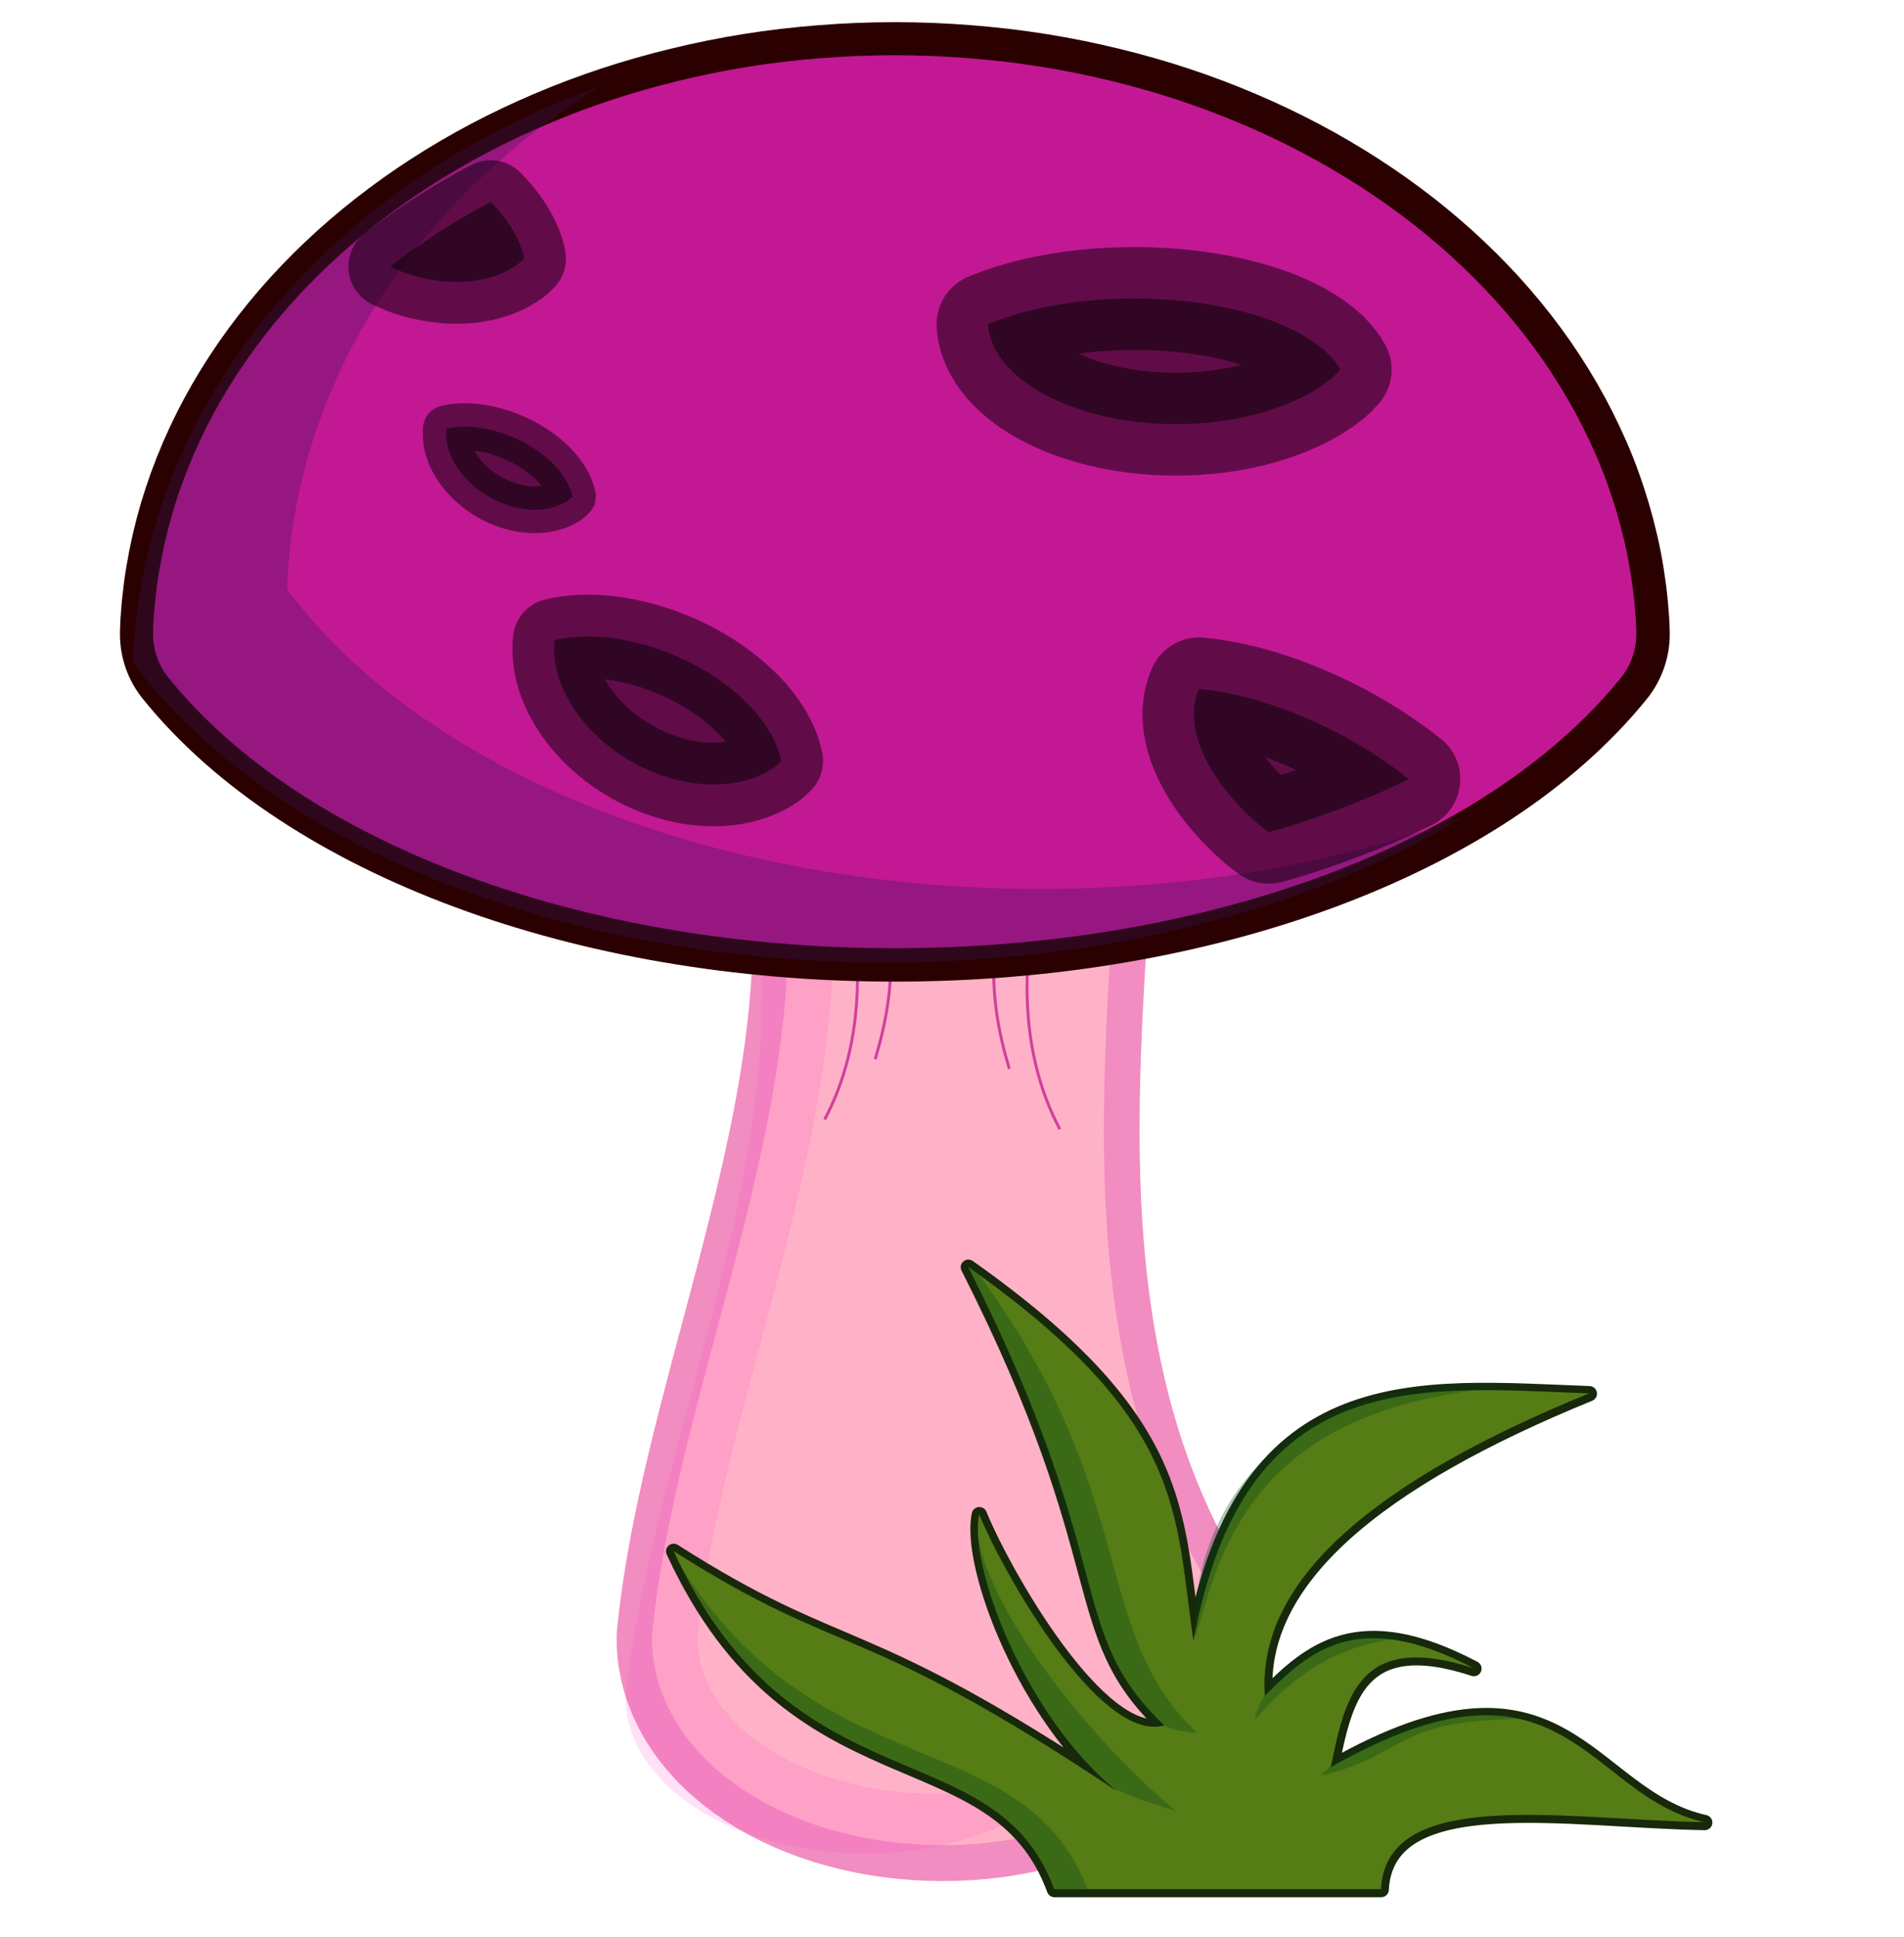 <?xml version="1.0" encoding="UTF-8" standalone="no"?>
<!-- Created with Inkscape (http://www.inkscape.org/) -->

<svg
   xmlns:dc="http://purl.org/dc/elements/1.1/"
   xmlns:cc="http://creativecommons.org/ns#"
   xmlns:rdf="http://www.w3.org/1999/02/22-rdf-syntax-ns#"
   xmlns:svg="http://www.w3.org/2000/svg"
   xmlns="http://www.w3.org/2000/svg"
   xmlns:sodipodi="http://sodipodi.sourceforge.net/DTD/sodipodi-0.dtd"
   xmlns:inkscape="http://www.inkscape.org/namespaces/inkscape"
   width="1200"
   height="1220"
   id="svg2"
   version="1.1"
   inkscape:version="0.48.3.1 r9886"
   sodipodi:docname="hongo.svg">
  <defs
     id="defs4">
    <filter
       inkscape:collect="always"
       id="filter3840"
       color-interpolation-filters="sRGB">
      <feGaussianBlur
         inkscape:collect="always"
         stdDeviation="12.14"
         id="feGaussianBlur3842" />
    </filter>
    <filter
       inkscape:collect="always"
       id="filter3852"
       color-interpolation-filters="sRGB">
      <feGaussianBlur
         inkscape:collect="always"
         stdDeviation="4.073"
         id="feGaussianBlur3854" />
    </filter>
    <filter
       inkscape:collect="always"
       id="filter3884"
       color-interpolation-filters="sRGB">
      <feGaussianBlur
         inkscape:collect="always"
         stdDeviation="2.082"
         id="feGaussianBlur3886" />
    </filter>
    <filter
       inkscape:collect="always"
       id="filter3912"
       color-interpolation-filters="sRGB">
      <feGaussianBlur
         inkscape:collect="always"
         stdDeviation="0.361"
         id="feGaussianBlur3914" />
    </filter>
    <filter
       inkscape:collect="always"
       id="filter3916"
       color-interpolation-filters="sRGB">
      <feGaussianBlur
         inkscape:collect="always"
         stdDeviation="0.361"
         id="feGaussianBlur3918" />
    </filter>
    <filter
       inkscape:collect="always"
       id="filter3920"
       color-interpolation-filters="sRGB">
      <feGaussianBlur
         inkscape:collect="always"
         stdDeviation="0.361"
         id="feGaussianBlur3922" />
    </filter>
    <filter
       inkscape:collect="always"
       id="filter3924"
       color-interpolation-filters="sRGB">
      <feGaussianBlur
         inkscape:collect="always"
         stdDeviation="0.361"
         id="feGaussianBlur3926" />
    </filter>
    <filter
       inkscape:collect="always"
       id="filter3939"
       x="-0.104"
       width="1.207"
       y="-0.042"
       height="1.084"
       color-interpolation-filters="sRGB">
      <feGaussianBlur
         inkscape:collect="always"
         stdDeviation="6.728"
         id="feGaussianBlur3941" />
    </filter>
    <filter
       inkscape:collect="always"
       id="filter4022"
       color-interpolation-filters="sRGB">
      <feGaussianBlur
         inkscape:collect="always"
         stdDeviation="2.515"
         id="feGaussianBlur4024" />
    </filter>
    <filter
       inkscape:collect="always"
       id="filter4038"
       color-interpolation-filters="sRGB">
      <feGaussianBlur
         inkscape:collect="always"
         stdDeviation="0.703"
         id="feGaussianBlur4040" />
    </filter>
  </defs>
  <sodipodi:namedview
     id="base"
     pagecolor="#ffffff"
     bordercolor="#666666"
     borderopacity="1.0"
     inkscape:pageopacity="0.0"
     inkscape:pageshadow="2"
     inkscape:zoom="0.42377049"
     inkscape:cx="600"
     inkscape:cy="610"
     inkscape:document-units="px"
     inkscape:current-layer="layer1"
     showgrid="false"
     showguides="true"
     inkscape:guide-bbox="true"
     inkscape:window-width="1366"
     inkscape:window-height="715"
     inkscape:window-x="0"
     inkscape:window-y="27"
     inkscape:window-maximized="1" />
  <g
     inkscape:label="Capa 1"
     inkscape:groupmode="layer"
     id="layer1"
     transform="translate(0,167.638)">
    <path
       sodipodi:nodetypes="sccsccs"
       inkscape:connector-curvature="0"
       id="path3809"
       d="m 594.118,250.275 c -43.705,0 -79.142,30.342 -79.142,67.803 52.105,175.647 -55.249,379.358 -71.563,546.415 0,54.111 67.458,98.002 150.705,98.002 83.247,0 150.763,-43.891 150.763,-98.002 -117.237,-176.031 -74.288,-395.056 -71.621,-546.415 0,-37.461 -35.437,-67.803 -79.142,-67.803 z"
       style="fill:#ffb2c7;fill-opacity:1;stroke:#f18dc1;stroke-width:109.595;stroke-linecap:butt;stroke-linejoin:round;stroke-miterlimit:4;stroke-opacity:1;stroke-dasharray:none" />
    <path
       style="fill:#ffb2c7;fill-opacity:1;stroke:#ffb2c7;stroke-width:35;stroke-linecap:butt;stroke-linejoin:round;stroke-miterlimit:4;stroke-opacity:1;stroke-dasharray:none;filter:url(#filter3884)"
       d="m 367.723,426.485 c -23.608,0 -42.75,16.39 -42.75,36.625 28.145,94.879 -29.844,204.917 -38.656,295.156 0,29.229 36.439,52.938 81.406,52.938 44.967,0 81.438,-23.709 81.438,-52.938 -63.327,-95.086 -40.128,-213.397 -38.688,-295.156 0,-20.235 -19.142,-36.625 -42.75,-36.625 z"
       id="path2993"
       inkscape:connector-curvature="0"
       sodipodi:nodetypes="sccsccs"
       transform="matrix(1.851,0,0,1.851,-86.639,-539.266)" />
    <path
       sodipodi:nodetypes="cc"
       inkscape:connector-curvature="0"
       id="path3890"
       d="m 395.103,478.553 c -12.484,39.61 -12.263,60.407 -4.63,85.988"
       style="opacity:0.803;fill:none;stroke:#b90088;stroke-width:1px;stroke-linecap:butt;stroke-linejoin:miter;stroke-opacity:1;filter:url(#filter3924)"
       transform="matrix(1.851,0,0,1.851,-86.639,-539.266)" />
    <path
       style="opacity:0.803;fill:none;stroke:#b90088;stroke-width:1px;stroke-linecap:butt;stroke-linejoin:miter;stroke-opacity:1;filter:url(#filter3920)"
       d="m 405.024,485.829 c -12.484,39.61 -10.941,73.636 2.646,99.217"
       id="path3888"
       inkscape:connector-curvature="0"
       sodipodi:nodetypes="cc"
       transform="matrix(1.851,0,0,1.851,-86.639,-539.266)" />
    <path
       style="opacity:0.4;fill:#ff44c7;fill-opacity:1;stroke:none;filter:url(#filter3939)"
       d="m 326.141,449.207 c -16.138,5.234 -27.625,18.583 -27.625,34.25 28.145,94.879 -29.844,204.917 -38.656,295.156 0,29.229 36.439,52.938 81.406,52.938 33.273,0 61.864,-12.97 74.5,-31.562 -13.816,7.016 -31.209,11.219 -50.094,11.219 -44.967,0 -81.406,-23.709 -81.406,-52.938 8.812,-90.239 66.802,-200.277 38.656,-295.156 0,-4.928 1.161,-9.616 3.219,-13.906 z"
       id="path3835"
       inkscape:connector-curvature="0"
       transform="matrix(1.851,0,0,1.851,-86.639,-539.266)" />
    <path
       sodipodi:nodetypes="cc"
       inkscape:connector-curvature="0"
       id="path3892"
       d="m 330.252,482.522 c 12.484,39.61 10.941,73.636 -2.646,99.217"
       style="opacity:0.803;fill:none;stroke:#b90088;stroke-width:1px;stroke-linecap:butt;stroke-linejoin:miter;stroke-opacity:1;filter:url(#filter3912)"
       transform="matrix(1.851,0,0,1.851,-86.639,-539.266)" />
    <path
       style="opacity:0.803;fill:none;stroke:#b90088;stroke-width:1px;stroke-linecap:butt;stroke-linejoin:miter;stroke-opacity:1;filter:url(#filter3916)"
       d="m 340.174,475.246 c 12.484,39.61 12.263,60.407 4.63,85.988"
       id="path3894"
       inkscape:connector-curvature="0"
       sodipodi:nodetypes="cc"
       transform="matrix(1.851,0,0,1.851,-86.639,-539.266)" />
    <path
       inkscape:connector-curvature="0"
       id="path3811"
       d="m 987.577,231.85 c -0.085,-2.06 -0.099,-4.14 -0.231,-6.19 -0.366,-5.652 -0.896,-11.261 -1.62,-16.835 -0.724,-5.574 -1.589,-11.115 -2.661,-16.604 -1.072,-5.489 -2.349,-10.918 -3.76,-16.314 -1.412,-5.397 -3.001,-10.785 -4.744,-16.083 -1.742,-5.298 -3.605,-10.544 -5.669,-15.736 -2.064,-5.192 -4.333,-10.31 -6.711,-15.389 -2.377,-5.079 -4.897,-10.082 -7.579,-15.042 -2.682,-4.959 -5.527,-9.862 -8.504,-14.694 -2.977,-4.832 -6.051,-9.591 -9.314,-14.29 C 930.256,75.276 923.169,66.13 915.55,57.309 907.932,48.488 899.776,39.985 891.137,31.796 882.497,23.607 873.362,15.751 863.773,8.25 c -9.59,-7.501 -19.672,-14.647 -30.141,-21.405 -10.469,-6.758 -21.352,-13.132 -32.629,-19.091 -11.277,-5.959 -22.929,-11.499 -34.943,-16.604 -12.014,-5.105 -24.404,-9.805 -37.083,-14 -12.68,-4.195 -25.66,-7.878 -38.935,-11.108 -13.275,-3.23 -26.814,-6.006 -40.612,-8.215 -13.799,-2.209 -27.865,-3.843 -42.117,-4.975 -14.251,-1.132 -28.698,-1.736 -43.331,-1.736 -14.633,0 -29.08,0.603 -43.331,1.736 -14.251,1.132 -28.318,2.767 -42.116,4.975 -13.799,2.209 -27.338,4.985 -40.612,8.215 -13.275,3.23 -26.255,6.913 -38.935,11.108 -12.68,4.195 -25.07,8.895 -37.083,14 -12.014,5.105 -23.666,10.644 -34.943,16.604 -11.277,5.959 -22.16,12.333 -32.629,19.091 C 283.863,-6.397 273.838,0.749 264.249,8.25 254.659,15.751 245.524,23.607 236.885,31.796 c -8.64,8.189 -16.795,16.692 -24.414,25.513 -7.618,8.821 -14.706,17.967 -21.232,27.364 -3.263,4.699 -6.395,9.457 -9.372,14.29 -2.977,4.832 -5.823,9.735 -8.504,14.694 -2.682,4.959 -5.201,9.963 -7.579,15.042 -2.377,5.079 -4.589,10.197 -6.653,15.389 -2.064,5.192 -3.985,10.438 -5.727,15.736 -1.743,5.298 -3.332,10.686 -4.744,16.083 -1.412,5.397 -2.63,10.826 -3.703,16.314 -1.072,5.489 -1.995,11.03 -2.719,16.604 -0.724,5.574 -1.254,11.183 -1.62,16.835 -0.133,2.05 -0.146,4.13 -0.231,6.19 73.28,90.869 235.318,154.061 423.595,154.061 188.277,0 350.315,-63.192 423.595,-154.061 z"
       style="fill:#2b0000;fill-opacity:1;stroke:#2b0000;stroke-width:129.589;stroke-linecap:butt;stroke-linejoin:round;stroke-miterlimit:4;stroke-opacity:1;stroke-dasharray:none" />
    <path
       style="fill:#c31893;fill-opacity:1;stroke:#c31893;stroke-width:47.427;stroke-linecap:butt;stroke-linejoin:round;stroke-miterlimit:4;stroke-opacity:1;stroke-dasharray:none;filter:url(#filter3852)"
       d="m 580.257,416.532 c -0.046,-1.113 -0.053,-2.236 -0.125,-3.344 -0.198,-3.053 -0.484,-6.083 -0.875,-9.094 -0.391,-3.011 -0.858,-6.004 -1.438,-8.969 -0.579,-2.965 -1.269,-5.897 -2.031,-8.812 -0.763,-2.915 -1.621,-5.826 -2.562,-8.688 -0.941,-2.862 -1.947,-5.696 -3.062,-8.5 -1.115,-2.804 -2.341,-5.569 -3.625,-8.312 -1.284,-2.744 -2.645,-5.446 -4.094,-8.125 -1.448,-2.679 -2.986,-5.327 -4.594,-7.938 -1.608,-2.61 -3.269,-5.181 -5.031,-7.719 -3.525,-5.076 -7.354,-10.016 -11.469,-14.781 -4.115,-4.765 -8.521,-9.358 -13.188,-13.781 -4.667,-4.423 -9.601,-8.667 -14.781,-12.719 -5.18,-4.052 -10.626,-7.912 -16.281,-11.562 -5.655,-3.65 -11.534,-7.093 -17.625,-10.312 -6.091,-3.219 -12.386,-6.211 -18.875,-8.969 -6.489,-2.758 -13.182,-5.296 -20.031,-7.562 -6.849,-2.266 -13.861,-4.255 -21.031,-6 -7.171,-1.745 -14.484,-3.244 -21.938,-4.438 -7.454,-1.193 -15.052,-2.076 -22.75,-2.688 -7.698,-0.612 -15.502,-0.938 -23.406,-0.938 -7.904,0 -15.708,0.326 -23.406,0.938 -7.698,0.612 -15.296,1.494 -22.75,2.688 -7.454,1.193 -14.767,2.693 -21.938,4.438 -7.171,1.745 -14.182,3.734 -21.031,6 -6.849,2.266 -13.542,4.805 -20.031,7.562 -6.489,2.758 -12.784,5.75 -18.875,8.969 -6.091,3.219 -11.97,6.662 -17.625,10.312 -5.655,3.65 -11.07,7.511 -16.25,11.562 -5.18,4.052 -10.114,8.295 -14.781,12.719 -4.667,4.423 -9.072,9.016 -13.188,13.781 -4.115,4.765 -7.943,9.705 -11.469,14.781 -1.763,2.538 -3.455,5.108 -5.062,7.719 -1.608,2.61 -3.145,5.259 -4.594,7.938 -1.448,2.679 -2.81,5.381 -4.094,8.125 -1.284,2.744 -2.479,5.508 -3.594,8.312 -1.115,2.804 -2.152,5.638 -3.094,8.5 -0.941,2.862 -1.8,5.772 -2.562,8.688 -0.763,2.915 -1.421,5.848 -2,8.812 -0.579,2.965 -1.078,5.958 -1.469,8.969 -0.391,3.011 -0.677,6.041 -0.875,9.094 -0.072,1.108 -0.079,2.231 -0.125,3.344 39.584,49.084 127.111,83.219 228.812,83.219 101.701,0 189.229,-34.134 228.812,-83.219 z"
       id="path2991"
       inkscape:connector-curvature="0"
       transform="matrix(1.851,0,0,1.851,-86.639,-539.266)" />
    <path
       style="opacity:0.568;fill:#391858;fill-opacity:1;stroke:none;filter:url(#filter3840)"
       d="m 251.156,230.179 c -0.831,0.291 -1.66,0.582 -2.487,0.881 -7.677,2.778 -15.178,5.891 -22.451,9.272 -7.273,3.381 -14.328,7.049 -21.155,10.996 -6.827,3.947 -13.416,8.168 -19.754,12.644 -6.338,4.476 -12.407,9.208 -18.213,14.176 -5.806,4.968 -11.336,10.171 -16.567,15.594 -5.231,5.423 -10.168,11.055 -14.781,16.897 -4.612,5.842 -8.903,11.899 -12.854,18.123 -1.976,3.112 -3.872,6.263 -5.674,9.464 -1.802,3.2 -3.525,6.447 -5.149,9.732 -1.623,3.284 -3.149,6.598 -4.588,9.962 -1.439,3.364 -2.778,6.753 -4.028,10.192 -1.25,3.438 -2.413,6.913 -3.468,10.421 -1.055,3.509 -2.017,7.077 -2.872,10.651 -0.855,3.574 -1.593,7.17 -2.242,10.805 -0.649,3.635 -1.208,7.305 -1.646,10.996 -0.438,3.691 -0.759,7.406 -0.981,11.149 -0.08,1.358 -0.089,2.735 -0.14,4.1 44.366,60.18 142.469,102.031 256.457,102.031 76.565,0 145.979,-18.905 196.739,-49.54 -42.193,15.592 -91.524,24.559 -144.27,24.559 -113.989,0 -212.091,-41.851 -256.457,-102.031 0.051,-1.364 0.06,-2.742 0.14,-4.1 0.222,-3.743 0.543,-7.458 0.981,-11.149 0.438,-3.691 0.997,-7.361 1.646,-10.996 0.649,-3.635 1.387,-7.23 2.242,-10.805 0.855,-3.574 1.817,-7.143 2.872,-10.651 1.055,-3.509 2.218,-6.983 3.468,-10.421 1.25,-3.438 2.589,-6.828 4.028,-10.192 1.439,-3.364 2.965,-6.677 4.588,-9.962 1.623,-3.284 3.347,-6.531 5.149,-9.732 1.802,-3.2 3.699,-6.352 5.674,-9.464 3.951,-6.224 8.242,-12.281 12.854,-18.123 4.612,-5.842 9.55,-11.473 14.781,-16.897 5.231,-5.423 10.761,-10.626 16.567,-15.594 5.806,-4.968 11.875,-9.701 18.213,-14.176 4.341,-3.066 8.807,-5.992 13.38,-8.812 z"
       id="path3819"
       inkscape:connector-curvature="0"
       transform="matrix(1.851,0,0,1.851,-86.639,-539.266)" />
    <path
       style="opacity:0.5;fill:#000000;fill-opacity:1;stroke:#000000;stroke-width:64.795;stroke-linecap:butt;stroke-linejoin:round;stroke-miterlimit:4;stroke-opacity:1;stroke-dasharray:none"
       d="m 622.693,36.597 c 0.102,1.242 0.123,2.48 0.347,3.703 0.405,2.217 1.003,4.449 1.793,6.595 0.791,2.146 1.737,4.241 2.893,6.306 1.156,2.065 2.49,4.102 3.992,6.074 3.003,3.945 6.668,7.657 10.934,11.166 4.266,3.508 9.151,6.794 14.521,9.777 5.37,2.983 11.272,5.671 17.587,8.041 6.315,2.37 13.032,4.406 20.133,6.074 7.101,1.669 14.546,2.998 22.273,3.876 7.727,0.878 15.756,1.331 23.951,1.331 8.195,0 16.166,-0.452 23.893,-1.331 7.727,-0.878 15.173,-2.208 22.273,-3.876 7.101,-1.668 13.876,-3.704 20.19,-6.074 6.315,-2.37 12.217,-5.058 17.587,-8.041 5.37,-2.983 10.197,-6.269 14.463,-9.777 2.01,-1.653 3.41,-3.509 5.149,-5.265 -14.075,-25.675 -66.817,-44.778 -129.936,-44.778 -35.752,0 -68.044,6.222 -92.043,16.199 z"
       id="path3000"
       inkscape:connector-curvature="0" />
    <path
       inkscape:connector-curvature="0"
       id="path3007"
       d="m 281.336,102.396 c -0.07,0.671 -0.169,1.33 -0.193,2.006 -0.042,1.226 -0.015,2.484 0.091,3.72 0.106,1.237 0.274,2.465 0.522,3.704 0.248,1.239 0.564,2.485 0.947,3.718 0.767,2.465 1.798,4.89 3.069,7.281 1.271,2.391 2.79,4.741 4.514,6.991 1.724,2.25 3.67,4.41 5.796,6.452 2.126,2.043 4.429,3.958 6.906,5.726 2.477,1.768 5.11,3.399 7.887,4.827 2.776,1.427 5.701,2.666 8.727,3.686 3.025,1.02 6.007,1.772 8.936,2.267 2.929,0.496 5.792,0.717 8.558,0.716 2.766,-0.001 5.443,-0.238 7.98,-0.709 2.537,-0.471 4.948,-1.162 7.189,-2.076 2.241,-0.914 4.307,-2.055 6.186,-3.385 0.885,-0.626 1.563,-1.437 2.357,-2.151 -2.972,-15.366 -20.788,-32.057 -44.089,-39.91 -13.198,-4.448 -25.658,-5.167 -35.382,-2.863 z"
       style="opacity:0.5;fill:#000000;fill-opacity:1;stroke:#000000;stroke-width:29.446;stroke-linecap:butt;stroke-linejoin:round;stroke-miterlimit:4;stroke-opacity:1;stroke-dasharray:none" />
    <path
       style="opacity:0.5;fill:#000000;fill-opacity:1;stroke:#000000;stroke-width:52.655;stroke-linecap:butt;stroke-linejoin:round;stroke-miterlimit:4;stroke-opacity:1;stroke-dasharray:none"
       d="m 349.633,235.585 c -0.126,1.195 -0.304,2.368 -0.346,3.572 -0.076,2.182 -0.027,4.421 0.163,6.622 0.19,2.201 0.492,4.387 0.937,6.592 0.445,2.205 1.013,4.423 1.702,6.617 1.378,4.388 3.23,8.704 5.514,12.96 2.283,4.256 5.011,8.439 8.108,12.444 3.097,4.005 6.593,7.849 10.412,11.485 3.819,3.636 7.957,7.045 12.406,10.192 4.449,3.147 9.18,6.051 14.168,8.591 4.988,2.54 10.242,4.745 15.677,6.56 5.434,1.815 10.791,3.154 16.052,4.036 5.261,0.882 10.406,1.277 15.374,1.274 4.969,-0.002 9.778,-0.423 14.335,-1.262 4.557,-0.839 8.889,-2.068 12.915,-3.695 4.026,-1.627 7.738,-3.658 11.113,-6.025 1.59,-1.115 2.807,-2.557 4.234,-3.829 -5.339,-27.351 -37.344,-57.062 -79.203,-71.041 -23.71,-7.918 -46.094,-9.197 -63.561,-5.096 z"
       id="path3009"
       inkscape:connector-curvature="0" />
    <path
       style="opacity:0.5;fill:#000000;fill-opacity:1;stroke:#000000;stroke-width:52.655;stroke-linecap:butt;stroke-linejoin:round;stroke-miterlimit:4;stroke-opacity:1;stroke-dasharray:none"
       d="m 309.321,-40.362 c -0.393,0.206 -0.823,0.371 -1.215,0.579 -11.277,5.959 -22.16,12.333 -32.629,19.091 -10.282,6.637 -20.129,13.646 -29.563,21 3.427,1.535 6.802,3.191 10.413,4.397 5.434,1.815 10.822,3.11 16.083,3.992 5.261,0.882 10.362,1.275 15.331,1.273 4.969,-0.001 9.791,-0.376 14.347,-1.215 4.557,-0.839 8.875,-2.076 12.901,-3.703 4.026,-1.627 7.732,-3.65 11.108,-6.017 1.59,-1.115 2.855,-2.605 4.281,-3.876 -2.329,-11.93 -9.978,-24.195 -21.058,-35.521 z"
       id="path3011"
       inkscape:connector-curvature="0" />
    <path
       style="opacity:0.5;fill:#000000;fill-opacity:1;stroke:#000000;stroke-width:64.795;stroke-linecap:butt;stroke-linejoin:round;stroke-miterlimit:4;stroke-opacity:1;stroke-dasharray:none"
       d="m 799.651,356.605 c 4.581,-1.338 9.278,-2.572 13.769,-3.992 9.584,-3.031 18.966,-6.267 28.116,-9.661 9.151,-3.395 18.042,-6.962 26.728,-10.703 6.746,-2.905 13.221,-6.036 19.67,-9.141 -12.665,-9.976 -27.045,-19.571 -43.216,-28.116 -31.61,-16.703 -63.097,-26.303 -88.977,-28.695 -0.49,1.145 -1.015,2.285 -1.388,3.471 -0.677,2.149 -1.2,4.386 -1.504,6.653 -0.304,2.267 -0.462,4.576 -0.405,6.942 0.057,2.366 0.288,4.786 0.694,7.232 0.812,4.891 2.322,9.889 4.455,14.984 2.133,5.095 4.919,10.242 8.273,15.389 3.354,5.147 7.326,10.285 11.802,15.331 4.476,5.046 9.427,10.018 14.926,14.81 2.176,1.897 4.737,3.65 7.058,5.496 z"
       id="path3020"
       inkscape:connector-curvature="0" />
    <path
       sodipodi:nodetypes="cccccccccccccc"
       inkscape:connector-curvature="0"
       id="path3973"
       d="M 664.577,1022.651 C 627.318,921.193 500.336,973.758 424.582,809.58 c 108.586,69.251 116.283,42.434 279.618,151.417 -57.959,-47.033 -93.867,-142.464 -86.968,-174.529 15.116,37.085 76.022,144.408 116.678,132.968 -62.82,-59.854 -27.867,-100.075 -123.604,-288.823 138.033,97.477 130.018,155.242 142.002,235.515 32.167,-174.949 143.143,-159.669 249.369,-155.855 -134.262,54.76 -209.596,117.303 -204.344,190.49 28.784,-28.846 58.991,-55.516 131.611,-17.317 -72.996,-23.918 -81.272,19.473 -90.05,62.342 147.352,-83.952 160.631,18.066 235.515,34.634 -87.429,-1.484 -200.618,-23.101 -203.91,42.23 z"
       style="fill:#17280b;fill-opacity:1;stroke:#17280b;stroke-width:9.627;stroke-linecap:butt;stroke-linejoin:round;stroke-miterlimit:4;stroke-opacity:1;stroke-dasharray:none" />
    <path
       style="fill:#557c15;fill-opacity:1;stroke:none;filter:url(#filter4038)"
       d="m 405.783,843.698 c -20.126,-54.804 -88.717,-26.411 -129.637,-115.094 58.655,37.407 62.812,22.921 151.041,81.791 -31.308,-25.406 -50.704,-76.954 -46.977,-94.275 8.165,20.032 41.065,78.004 63.026,71.825 -33.934,-32.331 -15.053,-54.057 -66.767,-156.013 74.561,52.654 70.231,83.857 76.705,127.218 17.376,-94.502 77.321,-86.248 134.701,-84.188 -72.524,29.58 -113.217,63.364 -110.38,102.897 15.548,-15.582 31.865,-29.988 71.092,-9.354 -39.43,-12.92 -43.901,10.519 -48.642,33.675 79.595,-45.348 86.768,9.759 127.218,18.708 -47.227,-0.802 -108.367,-12.478 -110.146,22.811 z"
       id="path3947"
       inkscape:connector-curvature="0"
       sodipodi:nodetypes="cccccccccccccc"
       transform="matrix(1.851,0,0,1.851,-86.639,-539.266)" />
    <path
       style="opacity:0.548;fill:#004117;fill-opacity:1;stroke:none;filter:url(#filter4022)"
       d="m 376.52,631.883 c 41.493,81.803 36.779,127.359 63.397,154.089 3.786,2.149 3.849,3.553 14.565,4.563 -36.725,-34.383 -18.824,-80.501 -74.493,-156.152 -1.156,-0.834 -2.272,-1.655 -3.469,-2.5 z m 193.713,40.248 c -102.951,-7.893 -118.685,59.805 -116.296,85.81 8.925,-32.428 21.592,-82.111 116.296,-85.81 z m -190.852,41.878 c -2.494,33.969 22.559,71.403 42.861,92.851 3.572,3.334 14.726,7.238 24.969,10.156 -25.188,-20.085 -71.283,-73.716 -67.83,-103.008 z m -100.268,20.562 c 41.186,81.376 107.063,55.57 126.719,109.094 l 11.25,0 C 395.368,787.097 326.533,809.77 279.114,734.571 z m 247.466,23.688 c -28.354,-7.123 -42.899,12.091 -46.649,13.562 -0.419,2.841 -6.022,11.017 -5.797,14.098 4.103,-4.041 21.044,-26.57 52.446,-27.661 z m 39.04,27.493 c -24.504,-6.281 -59.229,7.578 -69.006,19.341 30.504,-7.489 23.865,-19.013 69.006,-19.341 z"
       id="path3968"
       inkscape:connector-curvature="0"
       sodipodi:nodetypes="ccccccccccccccccccccccc"
       transform="matrix(1.851,0,0,1.851,-86.639,-539.266)" />
  </g>
</svg>
